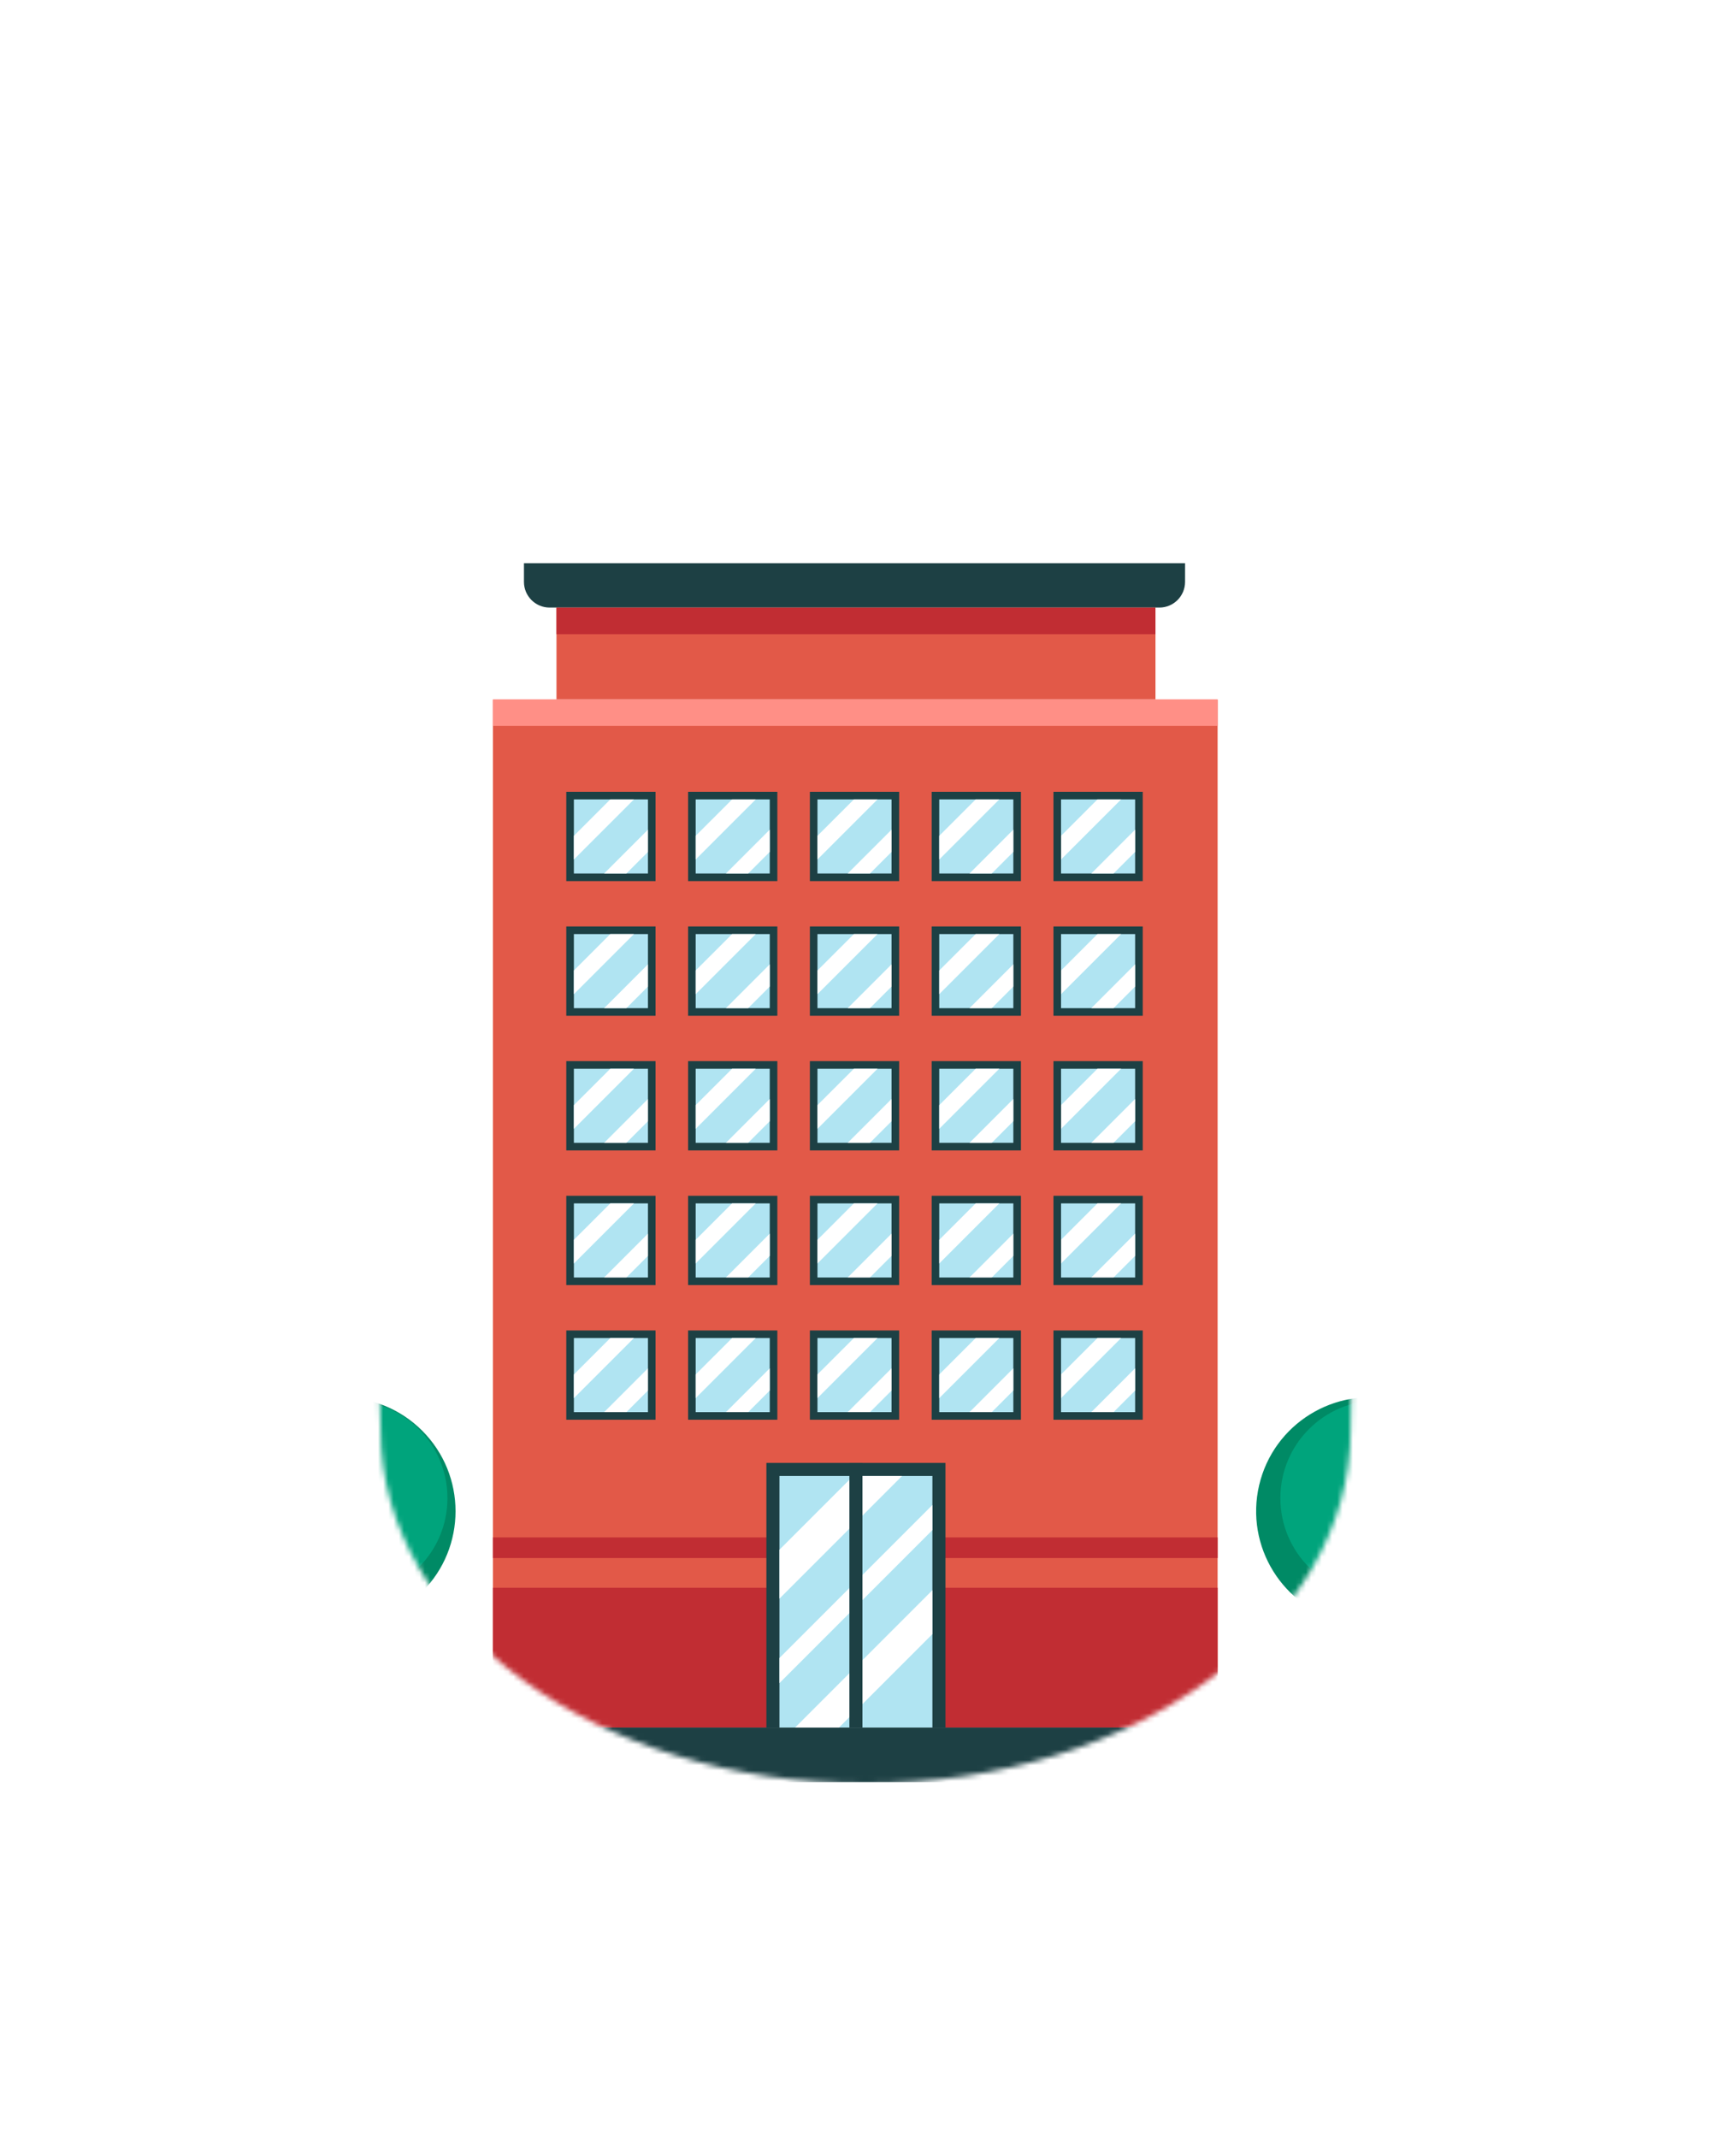<svg width="333" height="410" viewBox="0 0 333 410" fill="none" xmlns="http://www.w3.org/2000/svg">
<g filter="url(#filter0_dd_3025_8197)">
<rect x="44" y="126" width="243" height="238" rx="119" fill="white"/>
</g>
<mask id="mask0_3025_8197" style="mask-type:alpha" maskUnits="userSpaceOnUse" x="71" y="70" width="189" height="272">
<path d="M259.072 274.238C259.072 311.662 217.425 342 166.049 342C114.674 342 73.026 311.662 73.026 274.238C73.026 236.814 49.052 70 166.049 70C275.916 70 259.072 236.814 259.072 274.238Z" fill="#798ED1"/>
</mask>
<g mask="url(#mask0_3025_8197)">
<path d="M233.563 134.186H94.547V331.276H233.563V134.186Z" fill="#E25948"/>
<path d="M233.563 304.471H94.547V331.274H233.563V304.471Z" fill="#C12D33"/>
<path d="M233.563 294.819H94.547V298.777H233.563V294.819Z" fill="#C12D33"/>
<path d="M233.563 134.1H94.547V139.207H233.563V134.1Z" fill="#FF8F86"/>
<path d="M221.645 116.51H106.746V134.1H221.645V116.51Z" fill="#E25948"/>
<path d="M227.321 108H100.504V111.584C100.504 114.304 102.71 116.51 105.43 116.51H222.393C225.113 116.51 227.319 114.304 227.319 111.584L227.321 108Z" fill="#1D4044"/>
<path d="M221.645 116.51H106.746V121.616H221.645V116.51Z" fill="#C12D33"/>
<path d="M288.034 341.772H39.791V337.35C39.791 333.994 42.512 331.274 45.868 331.274H281.957C285.313 331.274 288.034 333.994 288.034 337.35V341.772Z" fill="#1D4044"/>
<path d="M80.986 305.24C89.513 296.713 89.513 282.888 80.986 274.361C72.459 265.834 58.634 265.834 50.107 274.361C41.58 282.888 41.58 296.713 50.107 305.24C58.634 313.767 72.459 313.767 80.986 305.24Z" fill="#008A65"/>
<path d="M67.1 306.019C77.445 306.019 85.831 297.633 85.831 287.289C85.831 276.944 77.445 268.558 67.1 268.558C56.756 268.558 48.37 276.944 48.37 287.289C48.37 297.633 56.756 306.019 67.1 306.019Z" fill="#00A47C"/>
<path d="M284.049 294.774C286.803 283.034 279.518 271.283 267.777 268.529C256.037 265.774 244.286 273.059 241.532 284.8C238.777 296.541 246.062 308.292 257.803 311.046C269.544 313.8 281.295 306.515 284.049 294.774Z" fill="#008A65"/>
<path d="M264.332 306.019C274.677 306.019 283.063 297.633 283.063 287.289C283.063 276.944 274.677 268.558 264.332 268.558C253.988 268.558 245.602 276.944 245.602 287.289C245.602 297.633 253.988 306.019 264.332 306.019Z" fill="#00A47C"/>
<path d="M181.358 280.532H147.009V331.276H181.358V280.532Z" fill="#1D4044"/>
<path d="M178.855 283.038H149.516V331.276H178.855V283.038Z" fill="#B0E4F2"/>
<path d="M173.036 283.038L149.516 306.559V297.176L163.655 283.038H173.036Z" fill="white"/>
<path d="M178.853 288.607V293.414L149.516 322.756V317.944L178.853 288.607Z" fill="white"/>
<path d="M178.852 304.941V313.364L160.94 331.276H152.518L178.852 304.941Z" fill="white"/>
<path d="M165.435 280.532H162.93V331.276H165.435V280.532Z" fill="#1D4044"/>
<path d="M125.749 151.84H108.625V168.964H125.749V151.84Z" fill="#1D4044"/>
<path d="M124.291 153.298H110.082V167.507H124.291V153.298Z" fill="#B0E4F2"/>
<path d="M121.602 153.298L110.082 164.818V160.279L117.066 153.298H121.602Z" fill="white"/>
<path d="M124.29 159.099V163.366L120.153 167.507H115.882L124.29 159.099Z" fill="white"/>
<path d="M149.111 151.84H131.987V168.964H149.111V151.84Z" fill="#1D4044"/>
<path d="M147.652 153.298H133.443V167.507H147.652V153.298Z" fill="#B0E4F2"/>
<path d="M144.964 153.298L133.443 164.818V160.279L140.428 153.298H144.964Z" fill="white"/>
<path d="M147.653 159.099V163.366L143.515 167.507H139.245L147.653 159.099Z" fill="white"/>
<path d="M172.474 151.84H155.35V168.964H172.474V151.84Z" fill="#1D4044"/>
<path d="M171.015 153.298H156.806V167.507H171.015V153.298Z" fill="#B0E4F2"/>
<path d="M168.327 153.298L156.806 164.818V160.279L163.79 153.298H168.327Z" fill="white"/>
<path d="M171.016 159.099V163.366L166.878 167.507H162.607L171.016 159.099Z" fill="white"/>
<path d="M195.836 151.84H178.712V168.964H195.836V151.84Z" fill="#1D4044"/>
<path d="M194.377 153.298H180.168V167.507H194.377V153.298Z" fill="#B0E4F2"/>
<path d="M191.689 153.298L180.168 164.818V160.279L187.153 153.298H191.689Z" fill="white"/>
<path d="M194.377 159.099V163.366L190.239 167.507H185.969L194.377 159.099Z" fill="white"/>
<path d="M219.199 151.84H202.075V168.964H219.199V151.84Z" fill="#1D4044"/>
<path d="M217.74 153.298H203.531V167.507H217.74V153.298Z" fill="#B0E4F2"/>
<path d="M215.052 153.298L203.531 164.818V160.279L210.515 153.298H215.052Z" fill="white"/>
<path d="M217.74 159.099V163.366L213.602 167.507H209.332L217.74 159.099Z" fill="white"/>
<path d="M125.749 177.662H108.625V194.786H125.749V177.662Z" fill="#1D4044"/>
<path d="M124.291 179.121H110.082V193.33H124.291V179.121Z" fill="#B0E4F2"/>
<path d="M121.602 179.121L110.082 190.642V186.102L117.066 179.121H121.602Z" fill="white"/>
<path d="M124.29 184.922V189.188L120.153 193.33H115.882L124.29 184.922Z" fill="white"/>
<path d="M149.111 177.662H131.987V194.786H149.111V177.662Z" fill="#1D4044"/>
<path d="M147.652 179.121H133.443V193.33H147.652V179.121Z" fill="#B0E4F2"/>
<path d="M144.964 179.121L133.443 190.642V186.102L140.428 179.121H144.964Z" fill="white"/>
<path d="M147.653 184.922V189.188L143.515 193.33H139.245L147.653 184.922Z" fill="white"/>
<path d="M172.474 177.662H155.35V194.786H172.474V177.662Z" fill="#1D4044"/>
<path d="M171.015 179.121H156.806V193.33H171.015V179.121Z" fill="#B0E4F2"/>
<path d="M168.327 179.121L156.806 190.642V186.102L163.79 179.121H168.327Z" fill="white"/>
<path d="M171.016 184.922V189.188L166.878 193.33H162.607L171.016 184.922Z" fill="white"/>
<path d="M195.836 177.662H178.712V194.786H195.836V177.662Z" fill="#1D4044"/>
<path d="M194.377 179.121H180.168V193.33H194.377V179.121Z" fill="#B0E4F2"/>
<path d="M191.689 179.121L180.168 190.642V186.102L187.153 179.121H191.689Z" fill="white"/>
<path d="M194.377 184.922V189.188L190.239 193.33H185.969L194.377 184.922Z" fill="white"/>
<path d="M219.199 177.662H202.075V194.786H219.199V177.662Z" fill="#1D4044"/>
<path d="M217.74 179.121H203.531V193.33H217.74V179.121Z" fill="#B0E4F2"/>
<path d="M215.052 179.121L203.531 190.642V186.102L210.515 179.121H215.052Z" fill="white"/>
<path d="M217.74 184.922V189.188L213.602 193.33H209.332L217.74 184.922Z" fill="white"/>
<path d="M125.749 203.486H108.625V220.609H125.749V203.486Z" fill="#1D4044"/>
<path d="M124.291 204.945H110.082V219.154H124.291V204.945Z" fill="#B0E4F2"/>
<path d="M121.602 204.945L110.082 216.465V211.924L117.066 204.945H121.602Z" fill="white"/>
<path d="M124.29 210.744V215.011L120.153 219.153H115.882L124.29 210.744Z" fill="white"/>
<path d="M149.111 203.486H131.987V220.609H149.111V203.486Z" fill="#1D4044"/>
<path d="M147.652 204.945H133.443V219.154H147.652V204.945Z" fill="#B0E4F2"/>
<path d="M144.964 204.945L133.443 216.465V211.924L140.428 204.945H144.964Z" fill="white"/>
<path d="M147.653 210.744V215.011L143.515 219.153H139.245L147.653 210.744Z" fill="white"/>
<path d="M172.474 203.486H155.35V220.609H172.474V203.486Z" fill="#1D4044"/>
<path d="M171.015 204.945H156.806V219.154H171.015V204.945Z" fill="#B0E4F2"/>
<path d="M168.327 204.945L156.806 216.465V211.924L163.79 204.945H168.327Z" fill="white"/>
<path d="M171.016 210.744V215.011L166.878 219.153H162.607L171.016 210.744Z" fill="white"/>
<path d="M195.836 203.486H178.712V220.609H195.836V203.486Z" fill="#1D4044"/>
<path d="M194.377 204.945H180.168V219.154H194.377V204.945Z" fill="#B0E4F2"/>
<path d="M191.689 204.945L180.168 216.465V211.924L187.153 204.945H191.689Z" fill="white"/>
<path d="M194.377 210.744V215.011L190.239 219.153H185.969L194.377 210.744Z" fill="white"/>
<path d="M219.199 203.486H202.075V220.609H219.199V203.486Z" fill="#1D4044"/>
<path d="M217.74 204.945H203.531V219.154H217.74V204.945Z" fill="#B0E4F2"/>
<path d="M215.052 204.945L203.531 216.465V211.924L210.515 204.945H215.052Z" fill="white"/>
<path d="M217.74 210.744V215.011L213.602 219.153H209.332L217.74 210.744Z" fill="white"/>
<path d="M125.749 229.309H108.625V246.433H125.749V229.309Z" fill="#1D4044"/>
<path d="M124.291 230.766H110.082V244.975H124.291V230.766Z" fill="#B0E4F2"/>
<path d="M121.602 230.766L110.082 242.287V237.747L117.066 230.766H121.602Z" fill="white"/>
<path d="M124.29 236.567V240.834L120.153 244.975H115.882L124.29 236.567Z" fill="white"/>
<path d="M149.111 229.309H131.987V246.433H149.111V229.309Z" fill="#1D4044"/>
<path d="M147.652 230.766H133.443V244.975H147.652V230.766Z" fill="#B0E4F2"/>
<path d="M144.964 230.766L133.443 242.287V237.747L140.428 230.766H144.964Z" fill="white"/>
<path d="M147.653 236.567V240.834L143.515 244.975H139.245L147.653 236.567Z" fill="white"/>
<path d="M172.474 229.309H155.35V246.433H172.474V229.309Z" fill="#1D4044"/>
<path d="M171.015 230.766H156.806V244.975H171.015V230.766Z" fill="#B0E4F2"/>
<path d="M168.327 230.766L156.806 242.287V237.747L163.79 230.766H168.327Z" fill="white"/>
<path d="M171.016 236.567V240.834L166.878 244.975H162.607L171.016 236.567Z" fill="white"/>
<path d="M195.836 229.309H178.712V246.433H195.836V229.309Z" fill="#1D4044"/>
<path d="M194.377 230.766H180.168V244.975H194.377V230.766Z" fill="#B0E4F2"/>
<path d="M191.689 230.766L180.168 242.287V237.747L187.153 230.766H191.689Z" fill="white"/>
<path d="M194.377 236.567V240.834L190.239 244.975H185.969L194.377 236.567Z" fill="white"/>
<path d="M219.199 229.309H202.075V246.433H219.199V229.309Z" fill="#1D4044"/>
<path d="M217.74 230.766H203.531V244.975H217.74V230.766Z" fill="#B0E4F2"/>
<path d="M215.052 230.766L203.531 242.287V237.747L210.515 230.766H215.052Z" fill="white"/>
<path d="M217.74 236.567V240.834L213.602 244.975H209.332L217.74 236.567Z" fill="white"/>
<path d="M125.749 255.131H108.625V272.255H125.749V255.131Z" fill="#1D4044"/>
<path d="M124.291 256.59H110.082V270.799H124.291V256.59Z" fill="#B0E4F2"/>
<path d="M121.602 256.59L110.082 268.11V263.571L117.066 256.59H121.602Z" fill="white"/>
<path d="M124.29 262.391V266.656L120.153 270.799H115.882L124.29 262.391Z" fill="white"/>
<path d="M149.111 255.131H131.987V272.255H149.111V255.131Z" fill="#1D4044"/>
<path d="M147.652 256.59H133.443V270.799H147.652V256.59Z" fill="#B0E4F2"/>
<path d="M144.964 256.59L133.443 268.11V263.571L140.428 256.59H144.964Z" fill="white"/>
<path d="M147.653 262.391V266.656L143.515 270.799H139.245L147.653 262.391Z" fill="white"/>
<path d="M172.474 255.131H155.35V272.255H172.474V255.131Z" fill="#1D4044"/>
<path d="M171.015 256.59H156.806V270.799H171.015V256.59Z" fill="#B0E4F2"/>
<path d="M168.327 256.59L156.806 268.11V263.571L163.79 256.59H168.327Z" fill="white"/>
<path d="M171.016 262.391V266.656L166.878 270.799H162.607L171.016 262.391Z" fill="white"/>
<path d="M195.836 255.131H178.712V272.255H195.836V255.131Z" fill="#1D4044"/>
<path d="M194.377 256.59H180.168V270.799H194.377V256.59Z" fill="#B0E4F2"/>
<path d="M191.689 256.59L180.168 268.11V263.571L187.153 256.59H191.689Z" fill="white"/>
<path d="M194.377 262.391V266.656L190.239 270.799H185.969L194.377 262.391Z" fill="white"/>
<path d="M219.199 255.131H202.075V272.255H219.199V255.131Z" fill="#1D4044"/>
<path d="M217.74 256.59H203.531V270.799H217.74V256.59Z" fill="#B0E4F2"/>
<path d="M215.052 256.59L203.531 268.11V263.571L210.515 256.59H215.052Z" fill="white"/>
<path d="M217.74 262.391V266.656L213.602 270.799H209.332L217.74 262.391Z" fill="white"/>
</g>
<defs>
<filter id="filter0_dd_3025_8197" x="19.665" y="101.665" width="312.529" height="307.529" filterUnits="userSpaceOnUse" color-interpolation-filters="sRGB">
<feFlood flood-opacity="0" result="BackgroundImageFix"/>
<feColorMatrix in="SourceAlpha" type="matrix" values="0 0 0 0 0 0 0 0 0 0 0 0 0 0 0 0 0 0 127 0" result="hardAlpha"/>
<feOffset dx="10.429" dy="10.429"/>
<feGaussianBlur stdDeviation="17.382"/>
<feComposite in2="hardAlpha" operator="out"/>
<feColorMatrix type="matrix" values="0 0 0 0 0 0 0 0 0 0 0 0 0 0 0 0 0 0 0.1 0"/>
<feBlend mode="normal" in2="BackgroundImageFix" result="effect1_dropShadow_3025_8197"/>
<feColorMatrix in="SourceAlpha" type="matrix" values="0 0 0 0 0 0 0 0 0 0 0 0 0 0 0 0 0 0 127 0" result="hardAlpha"/>
<feOffset dy="2.781"/>
<feGaussianBlur stdDeviation="1.391"/>
<feComposite in2="hardAlpha" operator="out"/>
<feColorMatrix type="matrix" values="0 0 0 0 0 0 0 0 0 0 0 0 0 0 0 0 0 0 0.25 0"/>
<feBlend mode="normal" in2="effect1_dropShadow_3025_8197" result="effect2_dropShadow_3025_8197"/>
<feBlend mode="normal" in="SourceGraphic" in2="effect2_dropShadow_3025_8197" result="shape"/>
</filter>
</defs>
</svg>
